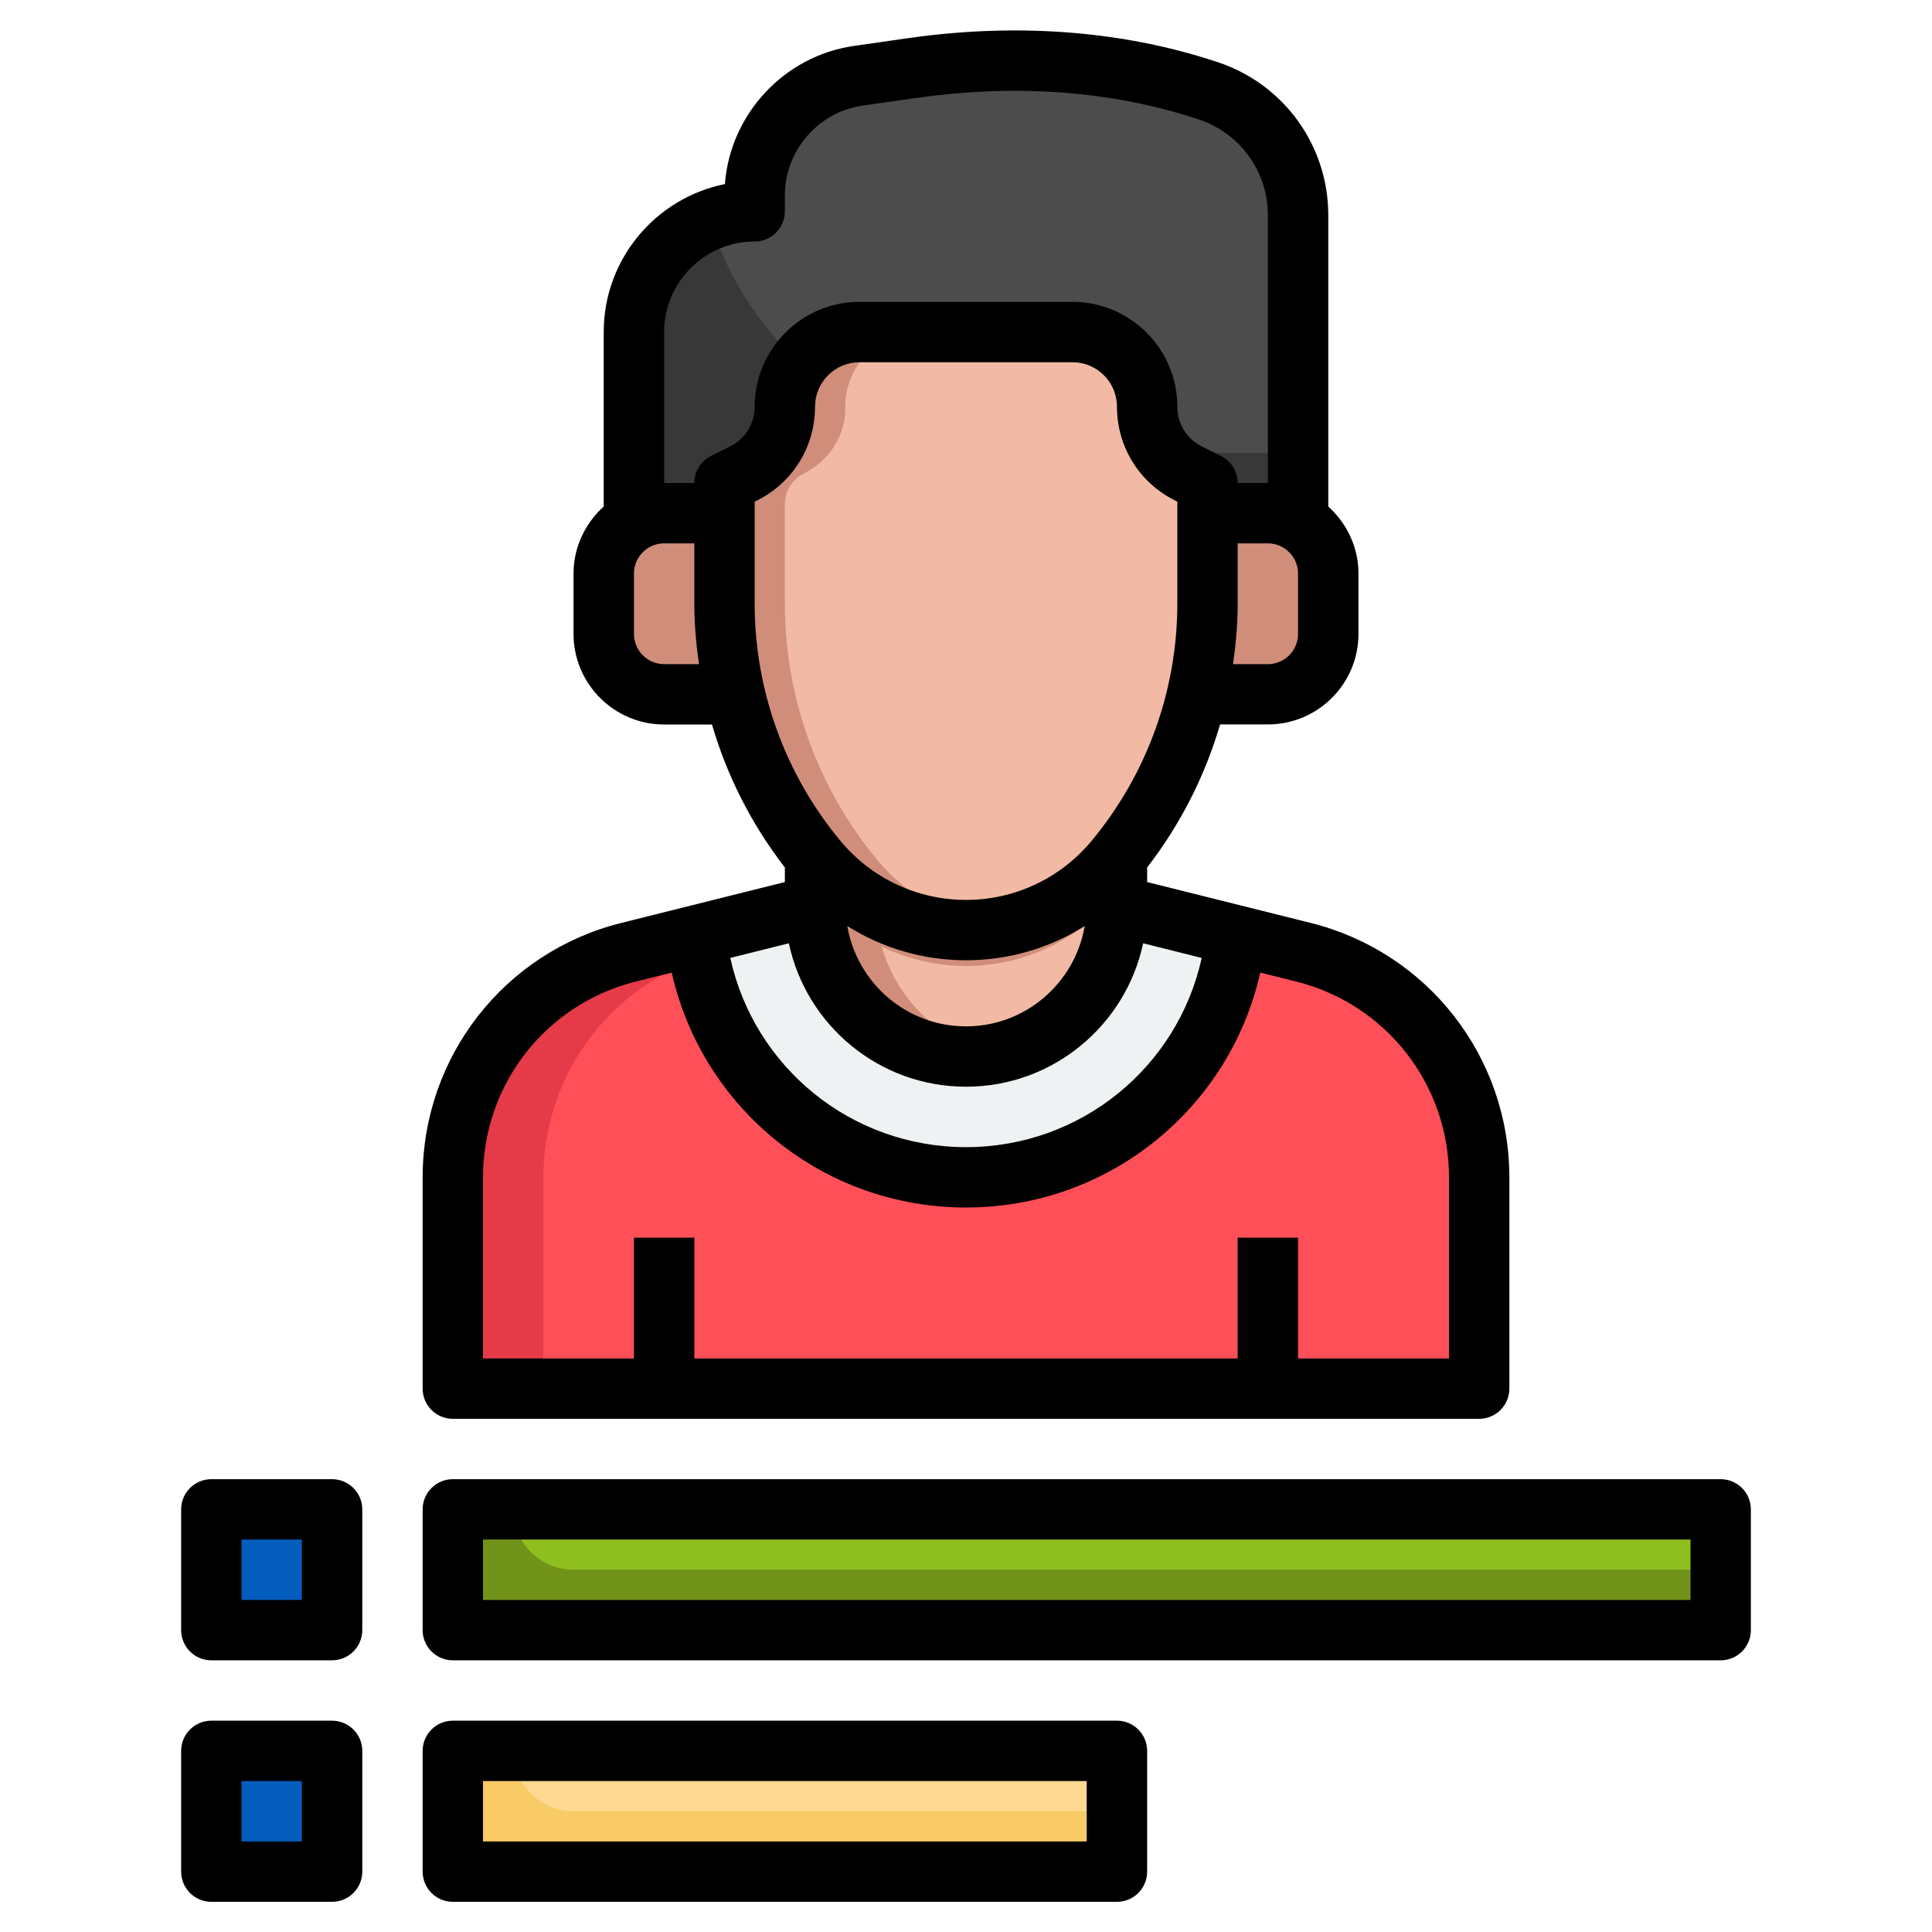 <svg width="29" height="29" viewBox="0 0 29 29" fill="none" xmlns="http://www.w3.org/2000/svg">
<path d="M12.234 13.594L9.435 14.294C7.884 14.681 6.797 16.074 6.797 17.672V20.844H22.203V17.672C22.203 16.074 21.116 14.681 19.566 14.294L16.766 13.594H12.234Z" fill="#E53A48"/>
<path d="M19.566 14.294L16.766 13.594H13.594L10.794 14.294C9.244 14.681 8.156 16.074 8.156 17.672V20.844H22.203V17.672C22.203 16.074 21.116 14.681 19.566 14.294Z" fill="#FF4F59"/>
<path d="M14.5 17.672C16.602 17.672 18.332 16.083 18.555 14.041L16.766 13.594H12.235L10.446 14.041C10.669 16.083 12.399 17.672 14.5 17.672Z" fill="#C2D0E8"/>
<path d="M10.502 14.393C10.873 16.263 12.522 17.672 14.5 17.672C16.602 17.672 18.331 16.083 18.554 14.041L16.766 13.594H13.594L10.794 14.294C10.693 14.319 10.599 14.36 10.502 14.393Z" fill="#EFF2F3"/>
<path d="M16.766 12.873V13.594C16.766 14.845 15.751 15.859 14.5 15.859C13.249 15.859 12.234 14.845 12.234 13.594V12.873H16.766Z" fill="#D08E7A"/>
<path d="M9.516 7.825V4.984C9.516 3.983 10.327 3.172 11.328 3.172V2.931C11.328 2.029 11.992 1.265 12.884 1.137L13.693 1.021C14.231 0.945 14.773 0.906 15.316 0.906C16.276 0.906 17.23 1.061 18.14 1.364C18.943 1.632 19.484 2.383 19.484 3.229V7.825" fill="#383838"/>
<path d="M18.14 1.364C17.23 1.061 16.276 0.906 15.316 0.906C14.773 0.906 14.231 0.945 13.694 1.021L12.885 1.137C11.992 1.265 11.328 2.03 11.328 2.931V3.172C11.088 3.172 10.86 3.221 10.65 3.306C11.285 5.329 13.174 6.797 15.406 6.797H19.485V3.229C19.485 2.383 18.943 1.632 18.14 1.364Z" fill="#4C4C4C"/>
<path d="M10.875 7.703H9.969C9.468 7.703 9.062 8.109 9.062 8.609V9.516C9.062 10.016 9.468 10.422 9.969 10.422H11.03" fill="#D08E7A"/>
<path d="M18.125 7.703H19.031C19.532 7.703 19.938 8.109 19.938 8.609V9.516C19.938 10.016 19.532 10.422 19.031 10.422H17.97" fill="#D08E7A"/>
<path d="M6.797 22.656H25.828V24.469H6.797V22.656Z" fill="#72931A"/>
<path d="M6.797 26.281H16.766V28.094H6.797V26.281Z" fill="#F9CB66"/>
<path d="M3.172 22.656H4.984V24.469H3.172V22.656Z" fill="#045CBC"/>
<path d="M3.172 26.281H4.984V28.094H3.172V26.281Z" fill="#045CBC"/>
<path d="M16.099 4.984C16.717 4.984 17.219 5.486 17.219 6.104C17.219 6.529 17.459 6.917 17.838 7.106L18.125 7.25V9.062C18.125 10.471 17.631 11.835 16.73 12.917C16.178 13.578 15.361 13.961 14.5 13.961C13.639 13.961 12.822 13.579 12.27 12.917C11.369 11.835 10.875 10.471 10.875 9.062V7.25L11.162 7.106C11.541 6.917 11.781 6.529 11.781 6.104C11.781 5.486 12.283 4.984 12.901 4.984H16.099Z" fill="#D08E7A"/>
<path d="M12.688 6.121C12.694 6.54 12.442 6.919 12.068 7.106C11.892 7.194 11.781 7.374 11.781 7.571V9.062C11.781 10.471 12.275 11.835 13.176 12.917C13.63 13.461 14.264 13.812 14.953 13.921C15.642 13.812 16.276 13.461 16.73 12.917C17.631 11.835 18.125 10.471 18.125 9.062V7.25L17.838 7.106C17.464 6.919 17.213 6.54 17.219 6.121C17.228 5.495 16.723 4.984 16.099 4.984H13.808C13.183 4.984 12.678 5.495 12.688 6.121Z" fill="#F2BAA4"/>
<path d="M16.765 13.594V13.408C16.753 13.424 16.742 13.44 16.729 13.455C16.178 14.117 15.361 14.5 14.5 14.5C14.056 14.5 13.625 14.396 13.235 14.208C13.464 15.016 14.121 15.645 14.953 15.813C15.987 15.604 16.765 14.69 16.765 13.594Z" fill="#F2BAA4"/>
<path d="M18.578 18.578H19.484V20.844H18.578V18.578Z" fill="#E53A48"/>
<path d="M9.516 18.578H10.422V20.844H9.516V18.578Z" fill="#E53A48"/>
<path d="M8.609 23.562H25.828V22.656H7.703C7.703 23.157 8.109 23.562 8.609 23.562Z" fill="#8FBE1F"/>
<path d="M8.609 27.188H16.766V26.281H7.703C7.703 26.782 8.109 27.188 8.609 27.188Z" fill="#FFD992"/>
<path d="M11.781 13.24L9.324 13.854C7.569 14.293 6.344 15.863 6.344 17.672V20.844C6.344 21.094 6.547 21.297 6.797 21.297H22.203C22.453 21.297 22.656 21.094 22.656 20.844V17.672C22.656 15.863 21.43 14.293 19.676 13.854L17.219 13.24V13.021C17.717 12.377 18.087 11.649 18.314 10.874H19.031C19.781 10.874 20.391 10.265 20.391 9.515V8.609C20.391 8.209 20.213 7.852 19.938 7.603V3.229C19.938 2.186 19.273 1.264 18.284 0.935C16.792 0.437 15.187 0.35 13.63 0.573L12.82 0.689C11.767 0.839 10.96 1.716 10.881 2.763C9.845 2.971 9.062 3.888 9.062 4.984V7.603C8.787 7.852 8.609 8.209 8.609 8.609V9.516C8.609 10.265 9.219 10.875 9.969 10.875H10.687C10.913 11.649 11.283 12.377 11.781 13.021V13.24ZM14.5 16.312C15.806 16.312 16.898 15.388 17.159 14.159L18.038 14.379C17.677 16.023 16.221 17.219 14.5 17.219C12.779 17.219 11.323 16.023 10.962 14.379L11.841 14.159C12.102 15.388 13.194 16.312 14.5 16.312ZM14.5 15.406C13.605 15.406 12.865 14.754 12.718 13.9C13.246 14.232 13.86 14.414 14.5 14.414C15.14 14.414 15.754 14.232 16.282 13.9C16.135 14.754 15.395 15.406 14.5 15.406ZM21.75 17.672V20.391H19.484V18.578H18.578V20.391H10.422V18.578H9.516V20.391H7.25V17.672C7.25 16.279 8.193 15.071 9.544 14.733L10.083 14.599C10.543 16.64 12.358 18.125 14.5 18.125C16.642 18.125 18.457 16.64 18.917 14.599L19.456 14.733C20.807 15.071 21.75 16.279 21.75 17.672ZM19.484 9.516C19.484 9.765 19.281 9.969 19.031 9.969H18.508C18.551 9.669 18.578 9.367 18.578 9.062V8.156H19.031C19.281 8.156 19.484 8.36 19.484 8.609V9.516ZM9.969 9.969C9.719 9.969 9.516 9.765 9.516 9.516V8.609C9.516 8.36 9.719 8.156 9.969 8.156H10.422V9.062C10.422 9.367 10.449 9.669 10.492 9.969H9.969ZM10.959 6.701L10.672 6.845C10.519 6.921 10.422 7.079 10.422 7.25H9.969V4.984C9.969 4.235 10.579 3.625 11.328 3.625C11.578 3.625 11.781 3.422 11.781 3.172V2.931C11.781 2.259 12.283 1.681 12.948 1.585L13.758 1.47C15.176 1.267 16.639 1.342 17.997 1.794C18.616 2.001 19.031 2.577 19.031 3.229V7.25H18.578C18.578 7.079 18.481 6.921 18.328 6.845L18.04 6.701C17.813 6.588 17.672 6.359 17.672 6.104C17.672 5.237 16.966 4.531 16.099 4.531H12.901C12.034 4.531 11.328 5.237 11.328 6.104C11.328 6.359 11.187 6.588 10.959 6.701ZM11.328 7.53L11.364 7.512C11.901 7.244 12.234 6.705 12.234 6.105C12.234 5.737 12.534 5.437 12.901 5.437H16.099C16.466 5.437 16.766 5.737 16.766 6.104C16.766 6.704 17.099 7.244 17.635 7.511L17.672 7.53V9.062C17.672 10.362 17.214 11.628 16.381 12.626C15.915 13.186 15.229 13.508 14.5 13.508C13.771 13.508 13.085 13.186 12.619 12.626C11.786 11.628 11.328 10.362 11.328 9.062V7.53Z" fill="black"/>
<path d="M26.281 24.469V22.656C26.281 22.406 26.078 22.203 25.828 22.203H6.797C6.547 22.203 6.344 22.406 6.344 22.656V24.469C6.344 24.719 6.547 24.922 6.797 24.922H25.828C26.078 24.922 26.281 24.719 26.281 24.469ZM25.375 24.016H7.25V23.109H25.375V24.016Z" fill="black"/>
<path d="M6.797 25.828C6.547 25.828 6.344 26.031 6.344 26.281V28.094C6.344 28.344 6.547 28.547 6.797 28.547H16.766C17.016 28.547 17.219 28.344 17.219 28.094V26.281C17.219 26.031 17.016 25.828 16.766 25.828H6.797ZM16.312 27.641H7.25V26.734H16.312V27.641Z" fill="black"/>
<path d="M5.438 22.656C5.438 22.406 5.234 22.203 4.984 22.203H3.172C2.922 22.203 2.719 22.406 2.719 22.656V24.469C2.719 24.719 2.922 24.922 3.172 24.922H4.984C5.234 24.922 5.438 24.719 5.438 24.469V22.656ZM4.531 24.016H3.625V23.109H4.531V24.016Z" fill="black"/>
<path d="M4.984 25.828H3.172C2.922 25.828 2.719 26.031 2.719 26.281V28.094C2.719 28.344 2.922 28.547 3.172 28.547H4.984C5.234 28.547 5.438 28.344 5.438 28.094V26.281C5.438 26.031 5.234 25.828 4.984 25.828ZM4.531 27.641H3.625V26.734H4.531V27.641Z" fill="black"/>
</svg>
